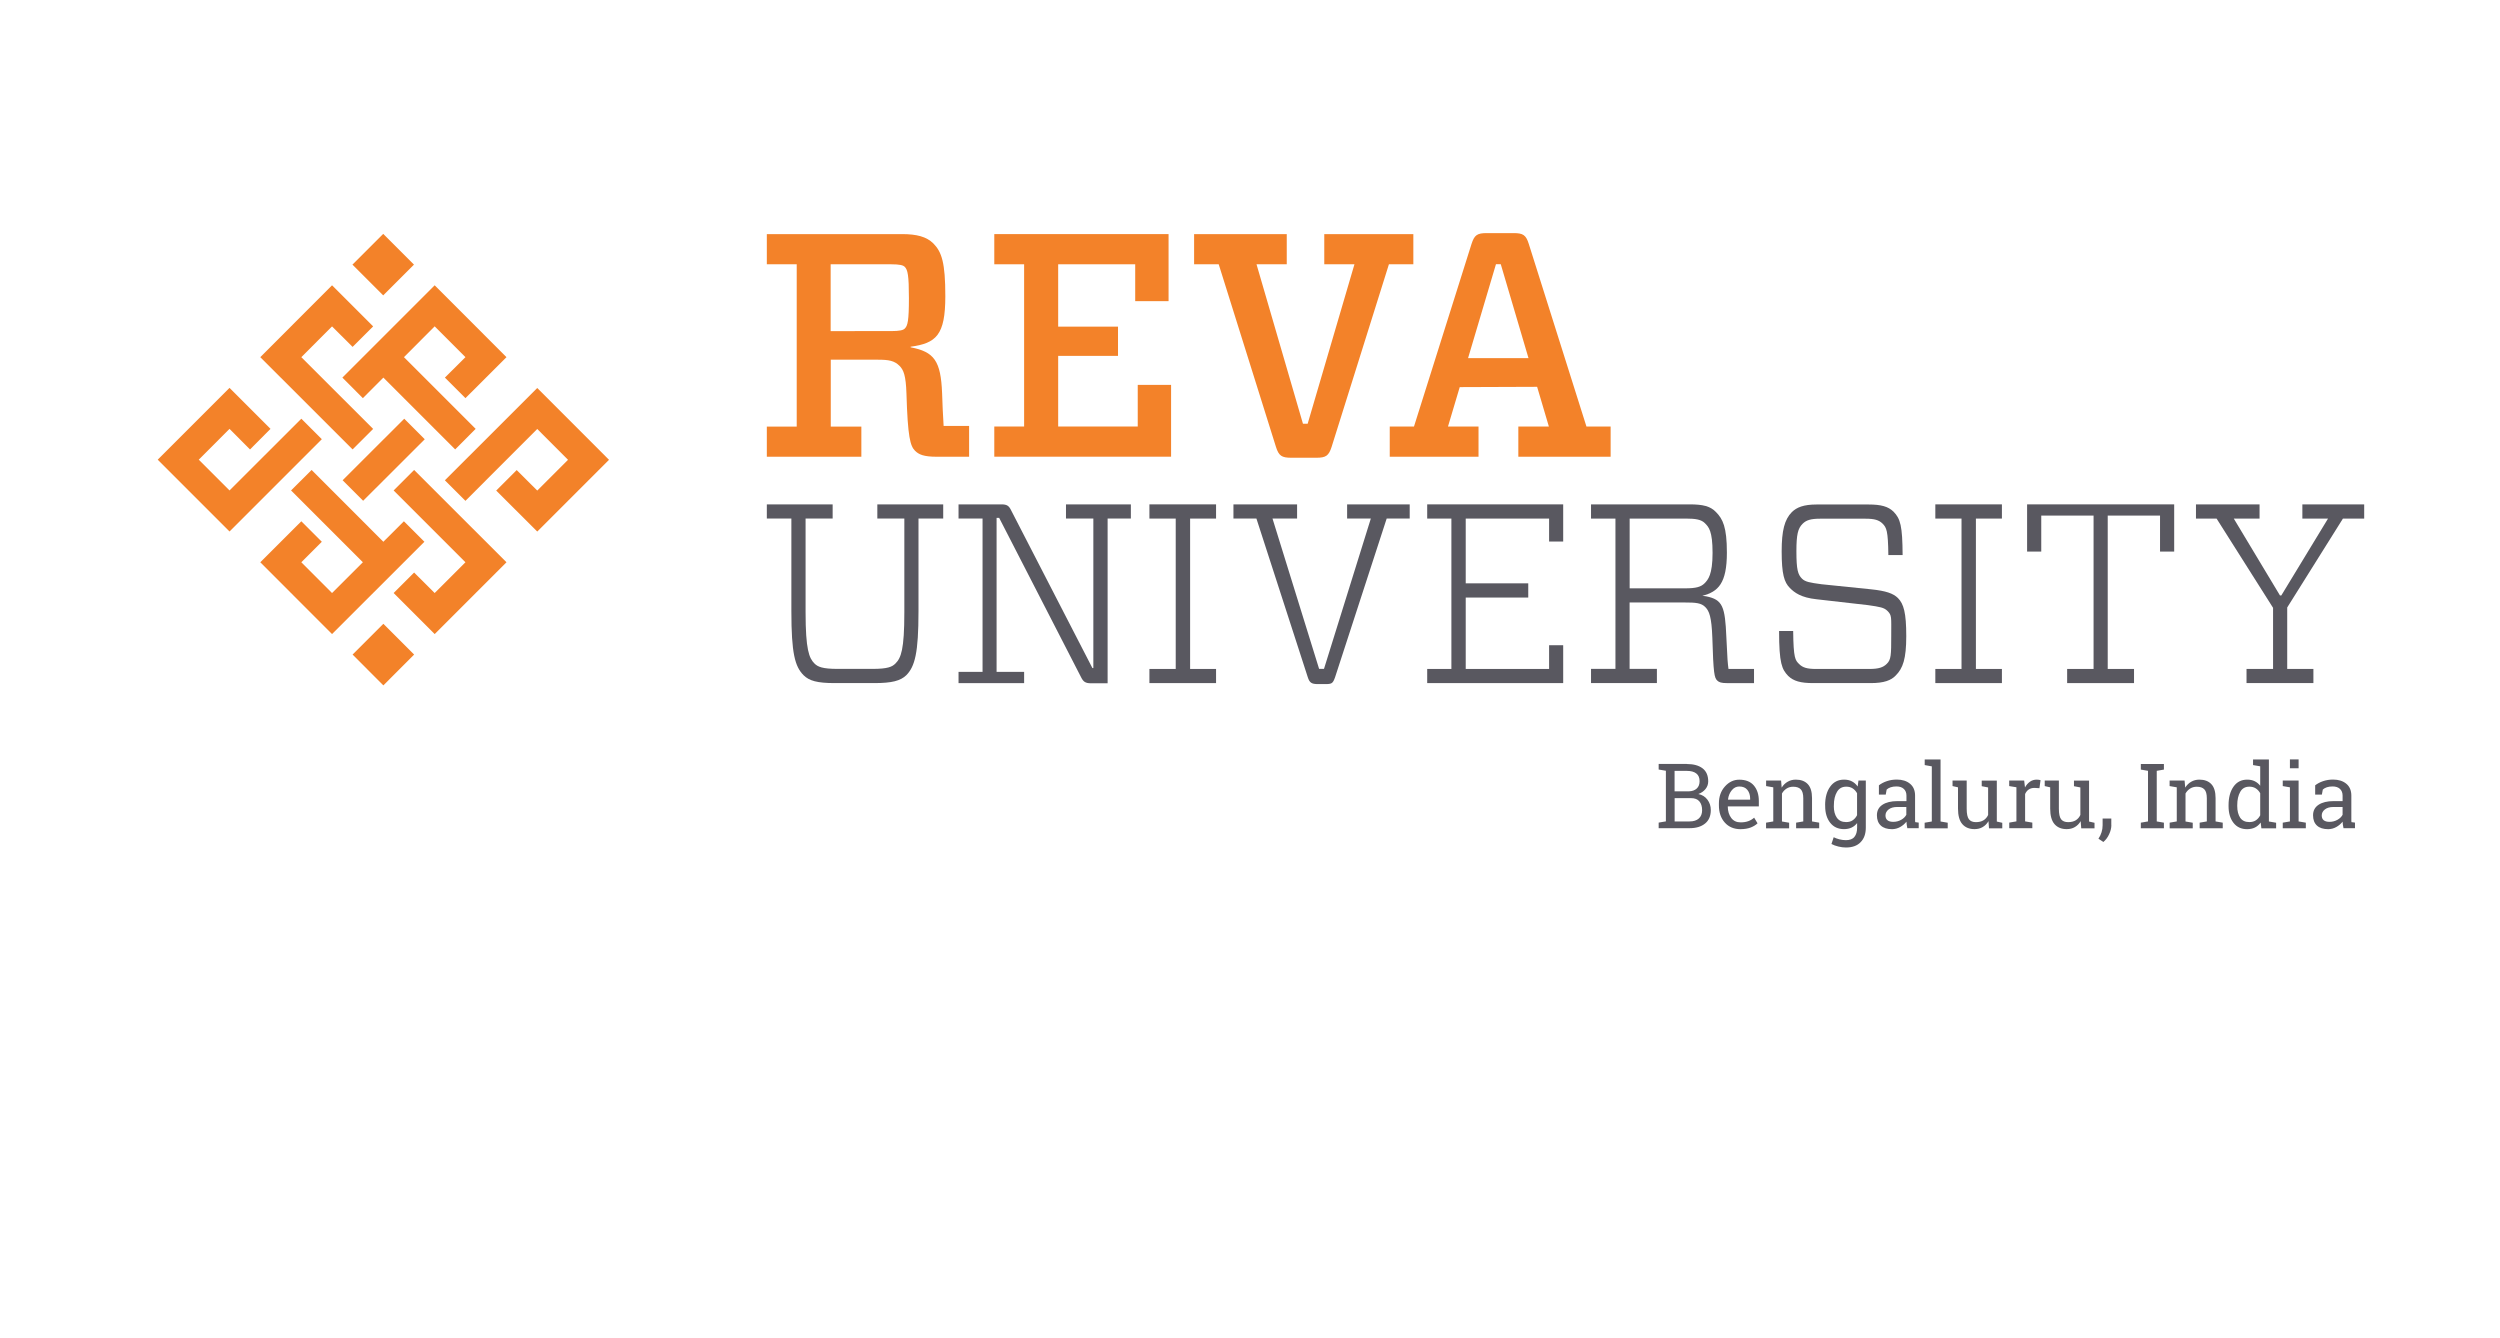 <?xml version="1.0" encoding="utf-8"?>
<!-- Generator: Adobe Illustrator 26.0.2, SVG Export Plug-In . SVG Version: 6.00 Build 0)  -->
<svg version="1.1" id="Layer_1" xmlns="http://www.w3.org/2000/svg" xmlns:xlink="http://www.w3.org/1999/xlink" x="0px" y="0px"
	 viewBox="0 0 425.78 227.92" style="enable-background:new 0 0 425.78 227.92;" xml:space="preserve">
<style type="text/css">
	.st0{fill:#595860;}
	.st1{fill:#F38229;}
</style>
<g>
	<path class="st0" d="M354.36,139.85c-0.25,0.44-0.58,0.77-0.99,1.01c-0.4,0.24-0.87,0.35-1.39,0.35c-0.88,0-1.57-0.28-2.07-0.85
		c-0.49-0.56-0.74-1.45-0.74-2.64v-3.63l-0.93-0.21v-0.95h0.93h1.48v4.81c0,0.87,0.13,1.46,0.38,1.79c0.26,0.33,0.65,0.49,1.2,0.49
		c0.53,0,0.96-0.11,1.3-0.32c0.34-0.21,0.6-0.51,0.78-0.9v-4.69l-1.09-0.21v-0.95h1.09h1.48v6.97l0.93,0.21v0.95h-2.26
		L354.36,139.85z M342.19,133.88v-0.95h2.55l0.14,1.18c0.23-0.42,0.51-0.74,0.85-0.98c0.34-0.24,0.73-0.35,1.16-0.35
		c0.12,0,0.23,0.01,0.36,0.03c0.12,0.02,0.22,0.04,0.28,0.06l-0.19,1.37l-0.84-0.05c-0.39,0-0.72,0.09-0.98,0.27
		c-0.27,0.18-0.47,0.44-0.62,0.77v4.66l1.23,0.21v0.95h-3.93v-0.95l1.22-0.21v-5.81L342.19,133.88z M338.66,139.85
		c-0.25,0.44-0.58,0.77-0.99,1.01c-0.4,0.24-0.87,0.35-1.39,0.35c-0.88,0-1.57-0.28-2.07-0.85c-0.49-0.56-0.74-1.45-0.74-2.64v-3.63
		l-0.93-0.21v-0.95h0.93h1.48v4.81c0,0.87,0.13,1.46,0.38,1.79c0.26,0.33,0.65,0.49,1.19,0.49c0.53,0,0.96-0.11,1.3-0.32
		c0.34-0.21,0.6-0.51,0.78-0.9v-4.69l-1.09-0.21v-0.95h1.09h1.48v6.97l0.93,0.21v0.95h-2.26L338.66,139.85z M327.8,130.3v-0.95h2.7
		v10.56l1.22,0.21v0.95h-3.93v-0.95l1.22-0.21v-9.39L327.8,130.3z M322.45,139.97c0.49,0,0.94-0.12,1.35-0.35
		c0.41-0.23,0.69-0.52,0.87-0.85v-1.33h-1.58c-0.6,0-1.08,0.14-1.44,0.42c-0.35,0.28-0.53,0.62-0.53,1.02
		c0,0.36,0.11,0.63,0.33,0.81C321.68,139.88,322.01,139.97,322.45,139.97z M324.84,141.06c-0.04-0.22-0.08-0.42-0.1-0.59
		c-0.03-0.18-0.04-0.35-0.05-0.53c-0.29,0.37-0.64,0.67-1.07,0.91c-0.43,0.24-0.88,0.36-1.37,0.37c-0.85,0-1.49-0.21-1.93-0.62
		c-0.44-0.41-0.66-0.99-0.66-1.75c0-0.77,0.31-1.37,0.93-1.78c0.63-0.42,1.48-0.63,2.57-0.63h1.53v-0.95c0-0.47-0.15-0.85-0.45-1.13
		c-0.3-0.28-0.72-0.42-1.25-0.42c-0.37,0-0.7,0.05-0.98,0.14c-0.28,0.09-0.51,0.23-0.69,0.39l-0.16,0.86H320v-1.58
		c0.37-0.29,0.82-0.53,1.35-0.71c0.53-0.18,1.1-0.27,1.71-0.27c0.92,0,1.67,0.24,2.24,0.71c0.57,0.47,0.86,1.14,0.86,2.02v3.91
		c0,0.1,0,0.21,0,0.31c0,0.1,0.01,0.2,0.02,0.3l0.6,0.08v0.95H324.84z M312.32,137.3c0,0.82,0.17,1.47,0.52,1.97
		c0.35,0.49,0.87,0.74,1.58,0.74c0.45,0,0.82-0.1,1.12-0.31c0.3-0.2,0.55-0.49,0.74-0.86v-3.74c-0.19-0.35-0.44-0.62-0.74-0.82
		c-0.31-0.2-0.67-0.3-1.1-0.3c-0.71,0-1.23,0.29-1.58,0.89c-0.35,0.59-0.53,1.35-0.53,2.28V137.3z M310.84,137.14
		c0-1.31,0.28-2.36,0.86-3.16c0.57-0.8,1.36-1.2,2.37-1.2c0.51,0,0.96,0.1,1.34,0.3c0.38,0.2,0.71,0.49,0.97,0.87l0.14-1.02h1.25
		v8.02c0,1.05-0.29,1.88-0.88,2.48c-0.58,0.61-1.42,0.91-2.5,0.91c-0.39,0-0.82-0.05-1.27-0.16c-0.45-0.11-0.86-0.25-1.2-0.44
		l0.38-1.15c0.28,0.14,0.6,0.26,0.98,0.36c0.37,0.09,0.74,0.14,1.1,0.14c0.66,0,1.15-0.18,1.45-0.56c0.31-0.37,0.46-0.9,0.46-1.58
		v-0.77c-0.27,0.34-0.58,0.6-0.95,0.77c-0.37,0.17-0.8,0.26-1.28,0.26c-1,0-1.78-0.36-2.35-1.08c-0.57-0.72-0.86-1.67-0.86-2.83
		V137.14z M300.79,140.11l1.22-0.21v-5.81l-1.22-0.21v-0.95h2.55l0.1,1.21c0.27-0.43,0.61-0.77,1.02-1
		c0.41-0.24,0.87-0.36,1.39-0.36c0.88,0,1.56,0.26,2.04,0.77c0.48,0.51,0.72,1.3,0.72,2.38v3.97l1.22,0.21v0.95h-3.93v-0.95
		l1.22-0.21v-3.94c0-0.72-0.14-1.23-0.42-1.52c-0.28-0.3-0.72-0.45-1.29-0.45c-0.43,0-0.8,0.1-1.13,0.31s-0.59,0.49-0.79,0.84v4.77
		l1.22,0.21v0.95h-3.93V140.11z M296.22,133.95c-0.5,0-0.92,0.21-1.27,0.63c-0.35,0.42-0.57,0.94-0.65,1.57l0.02,0.04h3.75v-0.2
		c0-0.58-0.16-1.07-0.47-1.46C297.29,134.14,296.83,133.95,296.22,133.95z M296.45,141.22c-1.13,0-2.03-0.38-2.7-1.13
		c-0.67-0.75-1-1.73-1-2.93v-0.33c0-1.16,0.34-2.12,1.03-2.89c0.69-0.77,1.5-1.15,2.44-1.15c1.09,0,1.92,0.33,2.48,0.99
		c0.56,0.66,0.85,1.54,0.85,2.64v0.92h-5.27l-0.02,0.04c0.01,0.78,0.21,1.43,0.59,1.93c0.38,0.5,0.91,0.75,1.6,0.75
		c0.5,0,0.94-0.07,1.32-0.21c0.38-0.14,0.7-0.34,0.98-0.59l0.58,0.96c-0.29,0.28-0.67,0.52-1.15,0.71
		C297.69,141.12,297.12,141.21,296.45,141.22z M396.75,139.97c0.49,0,0.94-0.12,1.35-0.35c0.41-0.23,0.7-0.52,0.87-0.85v-1.33h-1.58
		c-0.6,0-1.08,0.14-1.44,0.42c-0.35,0.28-0.53,0.62-0.53,1.02c0,0.36,0.11,0.63,0.33,0.81
		C395.98,139.88,396.31,139.97,396.75,139.97z M399.13,141.06c-0.04-0.22-0.08-0.42-0.11-0.59c-0.03-0.18-0.04-0.35-0.05-0.53
		c-0.29,0.37-0.64,0.67-1.07,0.91c-0.43,0.24-0.88,0.36-1.37,0.37c-0.85,0-1.49-0.21-1.93-0.62c-0.44-0.41-0.66-0.99-0.66-1.75
		c0-0.77,0.31-1.37,0.93-1.78c0.63-0.42,1.48-0.63,2.57-0.63h1.53v-0.95c0-0.47-0.15-0.85-0.45-1.13c-0.3-0.28-0.72-0.42-1.25-0.42
		c-0.37,0-0.7,0.05-0.98,0.14c-0.28,0.09-0.51,0.23-0.69,0.39l-0.16,0.86h-1.14v-1.58c0.37-0.29,0.82-0.53,1.35-0.71
		c0.53-0.18,1.1-0.27,1.71-0.27c0.92,0,1.67,0.24,2.24,0.71c0.57,0.47,0.86,1.14,0.86,2.02v3.91c0,0.1,0,0.21,0,0.31
		c0,0.1,0.01,0.2,0.02,0.3l0.6,0.08v0.95H399.13z M391.48,130.85H390v-1.51h1.48V130.85z M388.78,140.11l1.22-0.21v-5.81l-1.22-0.21
		v-0.95h2.7v6.97l1.23,0.21v0.95h-3.93V140.11z M381.03,137.3c0,0.82,0.17,1.47,0.5,1.97c0.34,0.49,0.85,0.74,1.56,0.74
		c0.44,0,0.81-0.1,1.11-0.3c0.3-0.2,0.55-0.48,0.74-0.85v-3.77c-0.19-0.34-0.44-0.61-0.74-0.81c-0.31-0.2-0.67-0.3-1.1-0.3
		c-0.71,0-1.23,0.29-1.56,0.88c-0.34,0.59-0.51,1.35-0.51,2.28V137.3z M385.02,140.09c-0.27,0.37-0.59,0.65-0.97,0.84
		c-0.38,0.19-0.83,0.28-1.33,0.29c-0.99,0-1.77-0.36-2.33-1.08c-0.56-0.72-0.84-1.66-0.84-2.84v-0.16c0-1.31,0.28-2.36,0.84-3.16
		c0.56-0.8,1.34-1.2,2.34-1.2c0.48,0,0.91,0.09,1.27,0.27c0.37,0.18,0.68,0.44,0.94,0.77v-3.31l-1.22-0.21v-0.95h1.22h1.48v10.56
		l1.23,0.21v0.95h-2.51L385.02,140.09z M369.51,140.11l1.22-0.21v-5.81l-1.22-0.21v-0.95h2.55l0.11,1.21c0.27-0.43,0.61-0.77,1.02-1
		c0.41-0.24,0.87-0.36,1.39-0.36c0.88,0,1.56,0.26,2.04,0.77c0.48,0.51,0.72,1.3,0.72,2.38v3.97l1.22,0.21v0.95h-3.93v-0.95
		l1.22-0.21v-3.94c0-0.72-0.14-1.23-0.42-1.52c-0.28-0.3-0.71-0.45-1.29-0.45c-0.43,0-0.8,0.1-1.13,0.31
		c-0.33,0.21-0.59,0.49-0.79,0.84v4.77l1.23,0.21v0.95h-3.93V140.11z M364.61,131.07v-0.95h3.93v0.95l-1.22,0.21v8.62l1.22,0.21
		v0.95h-3.93v-0.95l1.22-0.21v-8.62L364.61,131.07z M359.59,140.52c0,0.49-0.12,1-0.37,1.54c-0.24,0.54-0.57,0.98-0.99,1.34
		l-0.84-0.56c0.24-0.36,0.42-0.73,0.53-1.1c0.12-0.38,0.18-0.77,0.18-1.19v-1.14h1.48V140.52z M285.21,134.77h2.47
		c0.53-0.02,0.96-0.17,1.29-0.47c0.33-0.3,0.49-0.72,0.49-1.25c0-0.59-0.18-1.03-0.56-1.32c-0.37-0.29-0.9-0.44-1.61-0.44h-2.09
		V134.77z M285.21,135.93v3.97h2.55c0.68,0,1.2-0.17,1.57-0.5c0.37-0.33,0.56-0.8,0.56-1.41c0-0.64-0.16-1.15-0.47-1.51
		c-0.31-0.37-0.79-0.55-1.44-0.55H285.21z M287.29,130.12c1.14,0,2.04,0.25,2.68,0.74c0.64,0.49,0.96,1.23,0.96,2.22
		c0,0.48-0.15,0.92-0.46,1.3c-0.31,0.38-0.72,0.67-1.22,0.85c0.66,0.14,1.17,0.46,1.55,0.97c0.38,0.51,0.57,1.09,0.57,1.77
		c0,1-0.33,1.77-0.98,2.29c-0.65,0.53-1.53,0.79-2.64,0.79h-5.26v-0.95l1.23-0.21v-8.62l-1.23-0.21v-0.95h1.23H287.29z"/>
	<polygon class="st1" points="26.86,78.29 39.09,90.52 54.81,74.8 51.32,71.31 39.09,83.53 33.85,78.29 39.09,73.04 42.58,76.55 
		46.07,73.04 39.09,66.06 	"/>
	<polygon class="st1" points="103.72,78.31 91.5,90.53 84.51,83.55 88,80.06 91.5,83.55 96.74,78.31 91.5,73.06 79.27,85.3 
		75.77,81.8 91.5,66.08 	"/>
	<polygon class="st1" points="44.33,60.83 56.55,48.59 63.55,55.59 60.05,59.08 56.55,55.59 51.32,60.83 63.55,73.05 60.05,76.54 	
		"/>
	<polygon class="st1" points="86.26,95.76 74.03,107.99 67.04,101 70.53,97.51 74.03,101 79.27,95.76 67.04,83.53 70.53,80.04 	"/>
	<polygon class="st1" points="58.31,64.31 61.8,67.81 65.29,64.31 77.52,76.54 81.01,73.04 68.8,60.83 74.03,55.58 79.27,60.83 
		75.77,64.31 79.27,67.81 86.26,60.83 74.03,48.59 	"/>
	<polygon class="st1" points="65.29,92.27 53.07,80.04 49.57,83.53 61.8,95.76 56.55,101 51.32,95.76 54.81,92.27 51.32,88.78 
		44.33,95.76 56.55,107.99 72.28,92.27 68.79,88.78 	"/>
	
		<rect x="57.88" y="75.82" transform="matrix(0.708 -0.707 0.707 0.708 -36.23 69.032)" class="st1" width="14.82" height="4.94"/>
	
		<rect x="61.58" y="41.39" transform="matrix(0.707 -0.707 0.707 0.707 -12.774 59.344)" class="st1" width="7.41" height="7.41"/>
	<polygon class="st1" points="60.05,111.48 65.29,116.73 70.53,111.48 65.29,106.24 	"/>
	<path class="st1" d="M151.73,56.39c1.56,0,2.1-0.17,2.36-0.43c0.5-0.49,0.71-1.3,0.71-5.2c0-3.89-0.21-4.82-0.71-5.31
		c-0.26-0.27-0.81-0.44-2.36-0.44h-10.26v11.38H151.73z M160.71,72.54h4.34v5.25h-5.48c-2.27,0-3.08-0.38-3.73-1.02
		c-0.81-0.82-1.24-2.28-1.46-9.76c-0.1-3.03-0.48-4.01-1.19-4.71c-0.87-0.86-1.79-1.04-3.68-1.04h-8.02v11.39h5.21v5.14H130.6v-5.14
		h5.09V45.01h-5.09v-5.14h23.02c2.5,0,4.17,0.44,5.32,1.57c1.46,1.47,2.06,3.31,2.06,9c0,6.67-1.57,8.01-5.91,8.61v0.1
		c4.01,0.77,5.14,2.29,5.36,7.81C160.5,68.63,160.6,70.85,160.71,72.54z"/>
	<polygon class="st1" points="169.34,39.87 169.34,45.01 174.42,45.01 174.42,72.64 169.34,72.64 169.34,77.78 199.45,77.78 
		199.45,65.55 193.77,65.55 193.77,72.64 180.22,72.64 180.22,60.61 190.41,60.61 190.41,55.63 180.22,55.63 180.22,45.01 
		193.34,45.01 193.34,51.29 199.02,51.29 199.02,39.87 	"/>
	<path class="st1" d="M203.37,45.01v-5.14h15.78v5.14H214l7.91,27.16h0.8l7.97-27.16h-5.14v-5.14h15.17v5.14h-4.16l-9.76,31.1
		c-0.49,1.52-0.98,1.85-2.6,1.85h-4.27c-1.63,0-2.13-0.33-2.61-1.85l-9.75-31.1H203.37z"/>
	<path class="st1" d="M250.03,60.99h10.29L255.6,45h-0.82L250.03,60.99z M236.69,77.79v-5.15h4.13l9.8-31.1
		c0.49-1.52,0.97-1.84,2.6-1.84h4.55c1.63,0,2.12,0.32,2.6,1.84l9.82,31.1h4.12v5.15h-15.72v-5.15h5.2l-2-6.76
		c-3.31,0-9.7,0.05-13.18,0.05l-2,6.71h5.2v5.15H236.69z"/>
	<path class="st0" d="M149.42,88.31V85.9h11.22v2.41h-4.21v15.81c0,7.09-0.61,9.39-2.08,10.88c-0.99,0.95-2.44,1.34-5.45,1.34h-6.73
		c-3,0-4.35-0.39-5.31-1.34c-1.48-1.49-2.08-3.74-2.08-10.88V88.31h-4.18V85.9h11.21v2.41h-4.61v15.98c0,6.35,0.6,7.8,1.51,8.71
		c0.57,0.57,1.36,0.92,3.96,0.92h5.92c2.61,0,3.35-0.35,3.92-0.92c0.95-0.95,1.51-2.36,1.51-8.71V88.31H149.42z"/>
	<path class="st0" d="M186.2,88.31h-4.65V85.9h11.05v2.41h-3.96v28.06h-2.82c-0.95,0-1.31-0.25-1.7-1.03L170.17,88.2h-0.44v26.23
		h4.69v1.91h-11.17v-1.91h4.09V88.31h-4.09V85.9h7.28c0.95,0,1.3,0.22,1.69,1.04l13.83,26.84h0.16V88.31z"/>
	<polygon class="st0" points="195.76,85.9 195.76,88.32 200.24,88.32 200.24,113.93 195.76,113.93 195.76,116.34 207.11,116.34 
		207.11,113.93 202.69,113.93 202.69,88.32 207.11,88.32 207.11,85.9 	"/>
	<path class="st0" d="M210.07,88.31V85.9h10.84v2.41h-4.19l7.94,25.61h0.83l7.98-25.61h-4.04V85.9h10.66v2.41h-3.92l-8.79,27.03
		c-0.39,1.09-0.56,1.17-1.73,1.17h-1.18c-1.13,0-1.44-0.26-1.74-1.17l-8.75-27.03H210.07z"/>
	<polygon class="st0" points="243.07,85.9 243.07,88.32 247.19,88.32 247.19,113.93 243.07,113.93 243.07,116.34 266.23,116.34 
		266.23,109.89 263.83,109.89 263.83,113.93 249.63,113.93 249.63,101.77 260.28,101.77 260.28,99.35 249.63,99.35 249.63,88.32 
		263.83,88.32 263.83,92.23 266.23,92.23 266.23,85.9 	"/>
	<path class="st0" d="M287.05,100.2c1.78,0,2.64-0.24,3.25-0.85c0.61-0.62,1.37-1.48,1.37-5.19c0-3.73-0.65-4.4-1.31-5.06
		c-0.61-0.61-1.56-0.78-3.22-0.78h-9.59v11.88H287.05z M294.38,113.93h4.35v2.41h-4.66c-0.87,0-1.3-0.13-1.61-0.44
		c-0.48-0.48-0.65-1.12-0.83-7.34c-0.13-3.49-0.53-4.48-1.17-5.14c-0.7-0.74-1.66-0.81-3.53-0.81h-9.39v11.31h4.65v2.41h-11.22
		v-2.41h4.16V88.32h-4.16V85.9h16.78c2.24,0,3.54,0.3,4.49,1.3c1.18,1.18,1.87,2.57,1.87,6.92c0,5.23-1.48,6.66-4.18,7.35l0.65,0.09
		c2.82,0.57,3.22,1.73,3.44,6.96C294.2,112.51,294.25,112.87,294.38,113.93z"/>
	<path class="st0" d="M322.87,115.04c-0.78,0.83-2,1.3-4.26,1.3h-9.79c-2.17,0-3.34-0.34-4.26-1.21C303.48,114,303,113,303,107.47
		h2.4c0.05,4.7,0.36,4.97,1.01,5.62c0.61,0.62,1.39,0.84,2.87,0.84h9.1c1.57,0,2.35-0.26,2.96-0.87c0.74-0.7,0.76-1.54,0.76-4.75
		c0-3.31,0.12-3.5-0.66-4.28c-0.57-0.56-1.23-0.67-3.3-0.97l-8.76-1c-2.65-0.28-3.77-1.14-4.54-1.92c-0.97-0.97-1.4-2.36-1.4-6.23
		c0-3.56,0.49-5.43,1.73-6.69c0.84-0.82,2.01-1.3,4.23-1.3h8.83c2.17,0,3.36,0.35,4.26,1.22c1.18,1.21,1.52,2.43,1.55,7.39h-2.43
		c-0.05-4.14-0.3-4.67-1-5.37c-0.62-0.6-1.39-0.82-2.87-0.82h-7.78c-1.58,0-2.36,0.26-2.96,0.87c-0.79,0.79-1.05,1.8-1.05,4.68
		c0,3.17,0.26,3.96,0.95,4.66c0.56,0.55,1.32,0.68,3.32,0.95l8.49,0.87c2.47,0.26,3.73,0.69,4.53,1.48c0.99,1,1.42,2.53,1.42,6.49
		C324.66,112.22,324.09,113.82,322.87,115.04"/>
	<polygon class="st0" points="392.12,85.9 392.12,88.32 396.49,88.32 388.53,101.42 388.31,101.42 380.44,88.32 384.83,88.32 
		384.83,85.9 374,85.9 374,88.32 377.51,88.32 387.13,103.52 387.13,113.93 382.61,113.93 382.61,116.34 394,116.34 394,113.93 
		389.54,113.93 389.54,103.46 399.03,88.32 402.65,88.32 402.65,85.9 	"/>
	<polygon class="st0" points="345.24,85.9 345.24,93.94 347.65,93.94 347.65,87.81 356.56,87.81 356.56,113.93 352.06,113.93 
		352.06,116.34 363.45,116.34 363.45,113.93 358.97,113.93 358.97,87.81 367.88,87.81 367.88,93.94 370.29,93.94 370.29,85.9 	"/>
	<polygon class="st0" points="329.61,85.9 329.61,88.32 334.07,88.32 334.07,113.93 329.61,113.93 329.61,116.34 340.95,116.34 
		340.95,113.93 336.52,113.93 336.52,88.32 340.95,88.32 340.95,85.9 	"/>
</g>
</svg>
